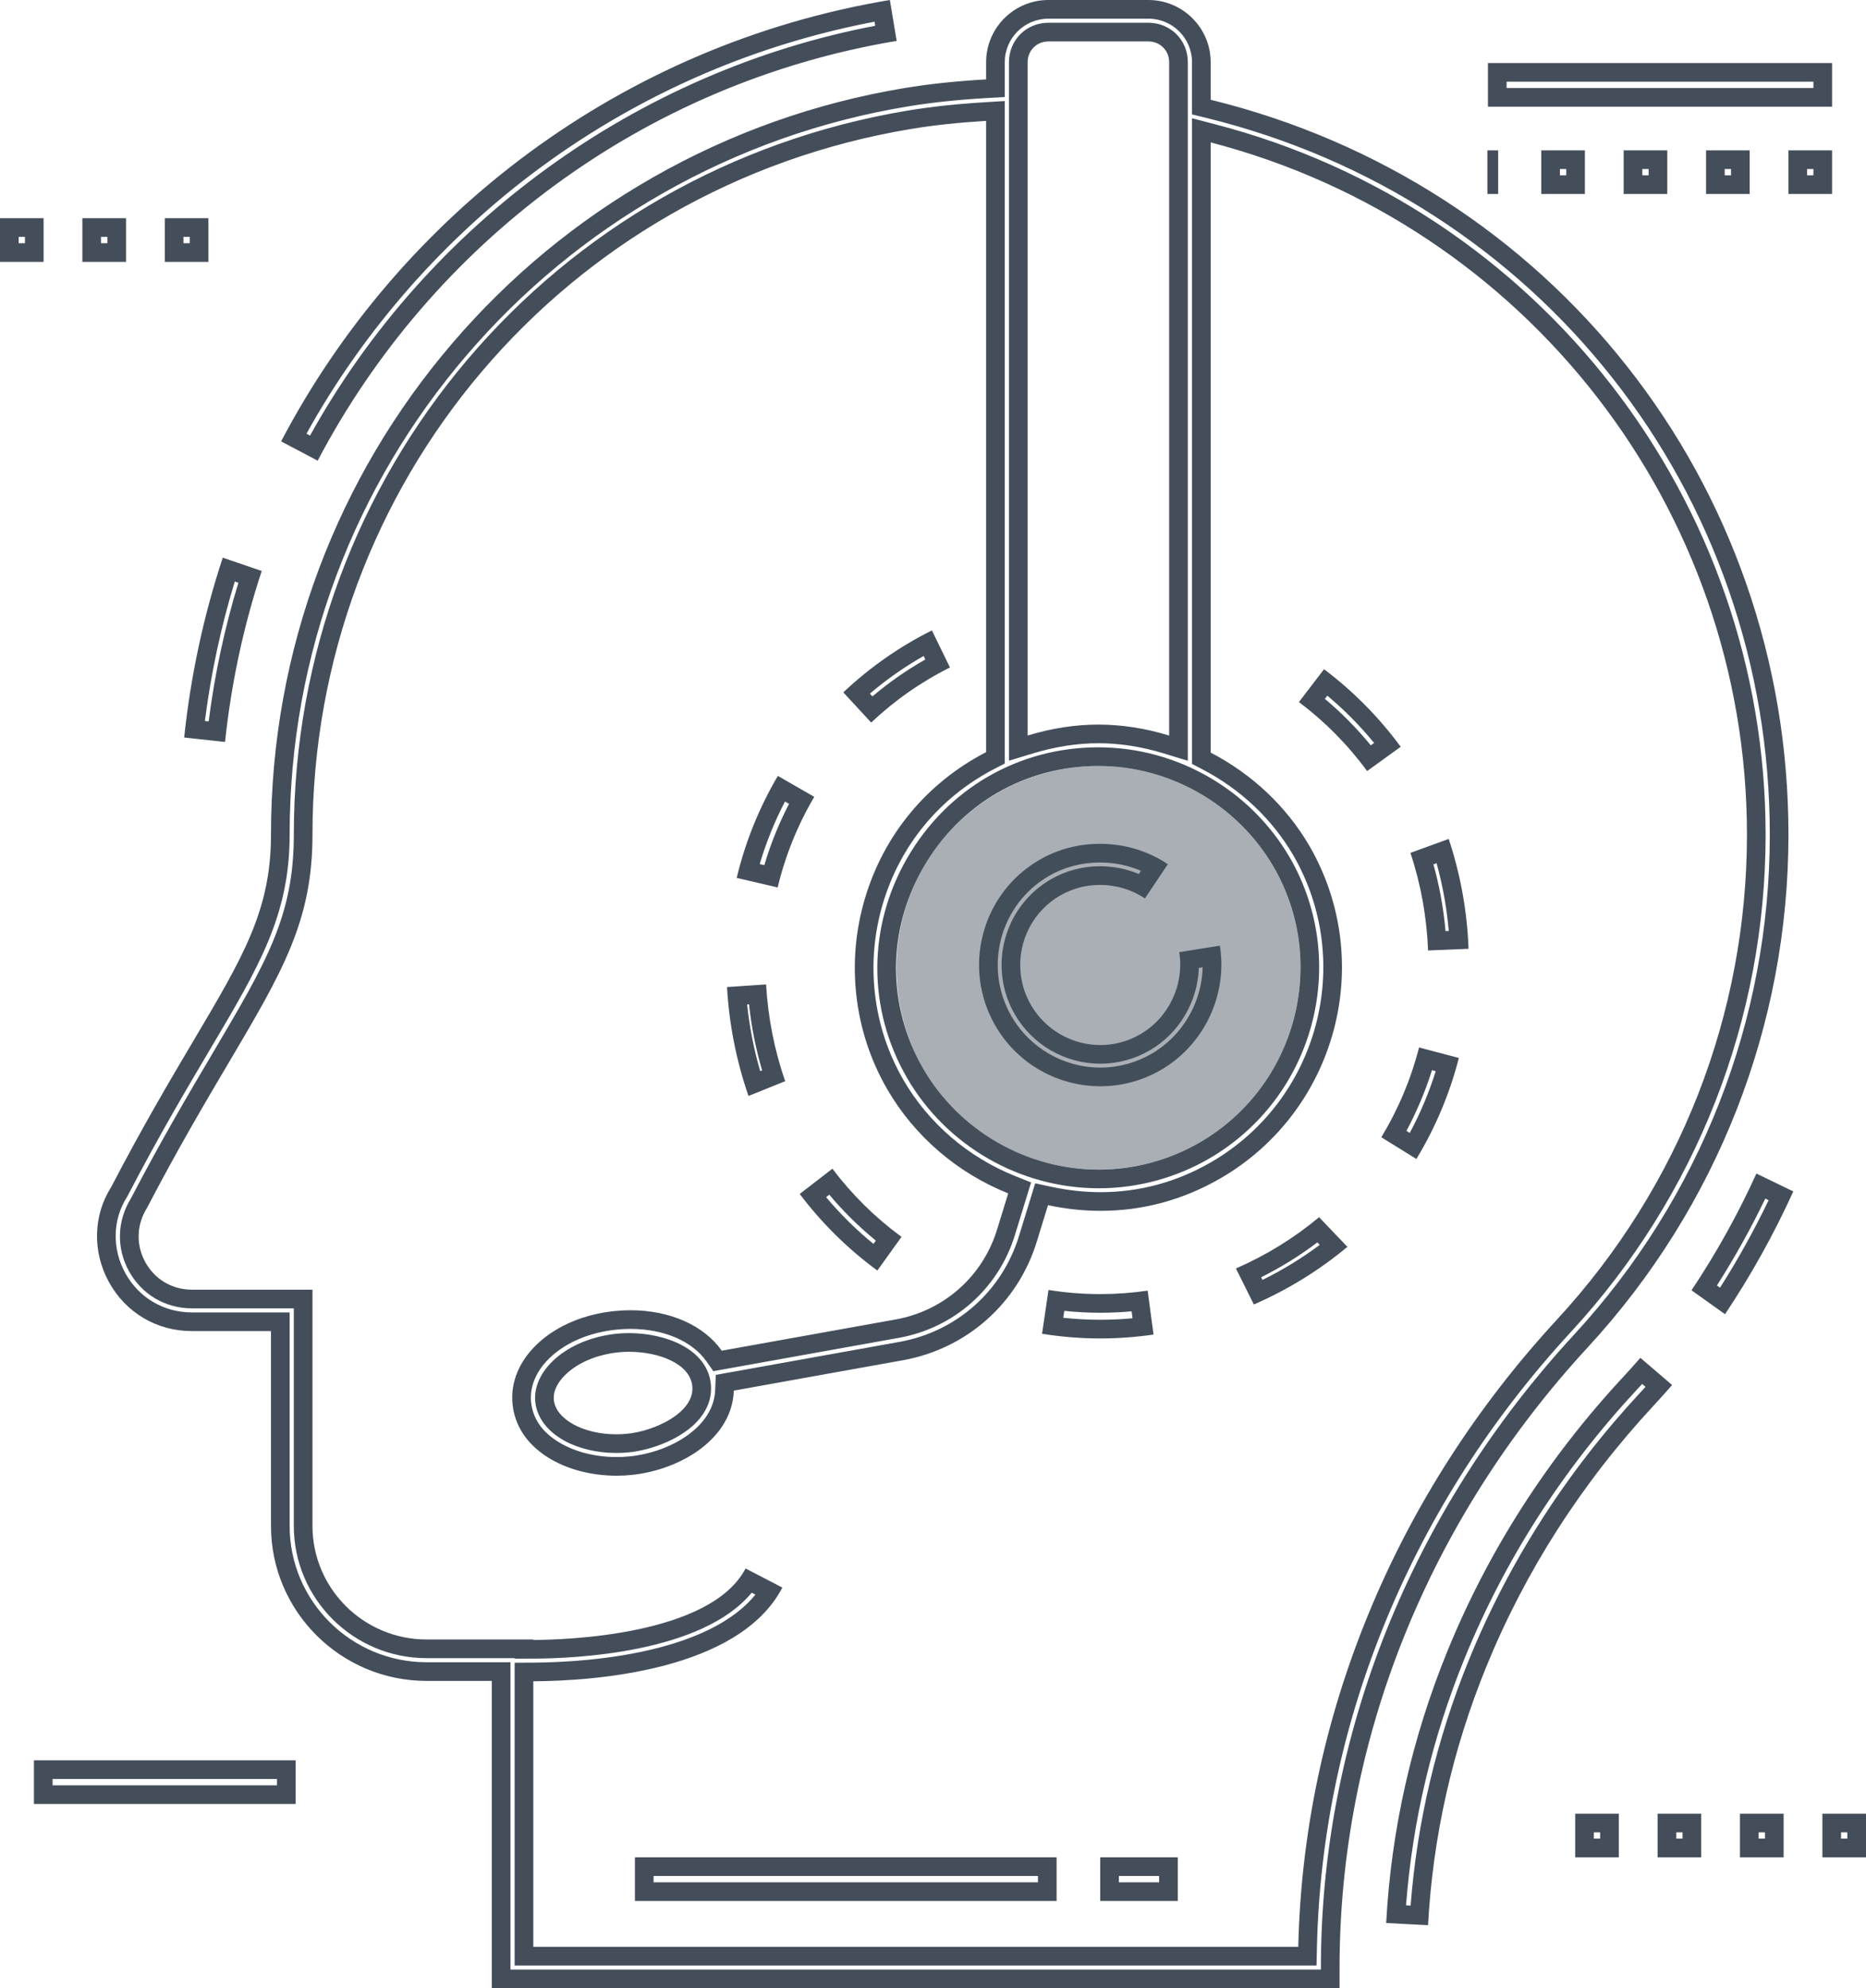 <svg xmlns="http://www.w3.org/2000/svg" width="100" height="106.493" viewBox="0 0 100 106.493">
  <g id="customer-support" transform="translate(100)">
    <g id="Combined_Shape" data-name="Combined Shape" fill="none" stroke-miterlimit="10">
      <path d="M-28.212,106.493v-1.109A49.025,49.025,0,0,1-14.894,72.147,40.39,40.39,0,0,0-4.156,44.7,40.708,40.708,0,0,0-6.424,31.245a40.03,40.03,0,0,0-6.36-11.6,40.225,40.225,0,0,0-9.788-8.909,41.091,41.091,0,0,0-12.548-5.4V3.328A3.336,3.336,0,0,0-38.456,0h-5.36a3.336,3.336,0,0,0-3.336,3.328v.923a41.141,41.141,0,0,0-4.387.467A40.488,40.488,0,0,0-65,9.495a40.608,40.608,0,0,0-10.76,8.887,40.3,40.3,0,0,0-7.137,12.051A40.376,40.376,0,0,0-85.478,44.7c0,4.034-1.476,6.524-4.157,11.046-1.21,2.039-2.714,4.578-4.414,7.845a4.986,4.986,0,0,0-.113,5.072A5.008,5.008,0,0,0-89.716,71.3h4.237V81.734a8.329,8.329,0,0,0,8.341,8.3h3.493v16.461h45.432ZM-6.38,44.7A38.18,38.18,0,0,1-16.53,70.644,52.931,52.931,0,0,0-26.636,86.379a49.684,49.684,0,0,0-3.788,17.9h-41V90.052c3.235-.019,11.012-.549,13.348-5.019l-1.973-1.024c-1.893,3.623-9.807,3.826-11.375,3.829v-.025h-5.717a6.1,6.1,0,0,1-6.116-6.079V69.077h-6.462a2.815,2.815,0,0,1-2.5-1.472,2.823,2.823,0,0,1,.09-2.906c1.659-3.181,3.1-5.611,4.364-7.754,2.905-4.911,4.5-7.617,4.5-12.24a38.211,38.211,0,0,1,32.08-37.8,38.877,38.877,0,0,1,4.021-.433V40.286a12.873,12.873,0,0,0-6.508,7.88,13.032,13.032,0,0,0-.447,5.144,12.886,12.886,0,0,0,1.658,5.035,13.155,13.155,0,0,0,6.48,5.573l-.589,1.914a6.944,6.944,0,0,1-5.431,4.837l-9.331,1.675a5.881,5.881,0,0,0-4.892-2.166c-.275,0-.557.014-.837.042a7.114,7.114,0,0,0-4.079,1.692,3.907,3.907,0,0,0-1.4,3.289,3.781,3.781,0,0,0,1.867,2.84,6.982,6.982,0,0,0,3.712,1A7.846,7.846,0,0,0-66.169,79a7.589,7.589,0,0,0,3.694-1.384,4.145,4.145,0,0,0,1.8-3.135l9.079-1.63a9.159,9.159,0,0,0,7.162-6.373l.594-1.93a13.51,13.51,0,0,0,2.821.3,12.7,12.7,0,0,0,6.405-1.731,13.056,13.056,0,0,0,4.791-17.8,13.091,13.091,0,0,0-5.3-5.008V7.628A38.352,38.352,0,0,1-6.38,44.7ZM-66.3,72.4c1.6,0,3.276.631,3.4,1.838a1.477,1.477,0,0,1-.374,1.1,5.046,5.046,0,0,1-3.117,1.45c-.193.019-.391.029-.584.029-1.772,0-3.241-.809-3.345-1.841a1.917,1.917,0,0,1,.887-1.582,5.055,5.055,0,0,1,2.6-.971c.163-.016.334-.025.507-.025Zm34.551-25.974A10.833,10.833,0,0,1-35.724,61.2a10.83,10.83,0,0,1-5.387,1.444,10.917,10.917,0,0,1-9.414-5.411,10.663,10.663,0,0,1,.007-10.775,10.727,10.727,0,0,1,9.379-5.433A10.914,10.914,0,0,1-31.746,46.429Zm-5.6-43.1V39.4a13.011,13.011,0,0,0-3.8-.588,13.083,13.083,0,0,0-3.79.587V3.328a1.1,1.1,0,0,1,1.112-1.11h5.36A1.1,1.1,0,0,1-37.344,3.328Zm16.991,85.954a46.144,46.144,0,0,1,9-14.025q.491-.531.965-1.074l-1.7-1.456q-.448.516-.915,1.02a48.366,48.366,0,0,0-9.43,14.7A44.821,44.821,0,0,0-25.714,103l2.244.118A42.614,42.614,0,0,1-20.353,89.282Zm-23.024,12.536V99.481h-22.6v2.337Zm6.493,0V99.481h-4.156v2.337Zm23.636-2.337V97.143h-2.337v2.337Zm4.416,0V97.143h-2.338v2.337Zm4.415,0V97.143H-6.754v2.337Zm4.415,0V97.143H-2.337v2.337Zm-84.155-2.858V94.286H-98.182v2.337ZM-38.182,71.48l-.314-2.352a17.535,17.535,0,0,1-5.314-.037l-.346,2.347a19.65,19.65,0,0,0,3.121.25A19.629,19.629,0,0,0-38.182,71.48ZM-3.9,63.815l-1.976-.958A44.175,44.175,0,0,1-9.351,69.11l1.8,1.28A46.338,46.338,0,0,0-3.9,63.815Zm-23.9,2.967L-29.309,65.2a18.409,18.409,0,0,1-4.457,2.746l.961,1.929A20.71,20.71,0,0,0-27.792,66.782Zm-23.9-.534a17.861,17.861,0,0,1-3.7-3.65l-1.752,1.353a20.1,20.1,0,0,0,4.161,4.1Zm29.87-9.583-2.134-.561a17.851,17.851,0,0,1-2.022,4.809l1.879,1.165A20.082,20.082,0,0,0-21.818,56.665Zm-36.1,1.245a19.157,19.157,0,0,1-1.022-5.182l-2.094.14A21.522,21.522,0,0,0-59.887,58.7Zm20.132-.6a6.544,6.544,0,0,0,3.164-6.659L-36.8,51a4.323,4.323,0,0,1-2.09,4.4,4.289,4.289,0,0,1-5.858-1.571,4.3,4.3,0,0,1,1.57-5.863,4.331,4.331,0,0,1,4.538.158l1.23-1.833a6.575,6.575,0,0,0-6.872-.238,6.507,6.507,0,0,0-2.376,8.88,6.5,6.5,0,0,0,5.633,3.251A6.451,6.451,0,0,0-37.79,57.31ZM-21.3,50.819a21.118,21.118,0,0,0-1.065-5.884l-2.052.746a18.815,18.815,0,0,1,.946,5.228Zm-35.065-8.14-1.95-1.121a19.79,19.79,0,0,0-2.206,5.462l2.2.512A17.57,17.57,0,0,1-56.363,42.68ZM-24.935,40a20.084,20.084,0,0,0-4.109-4.154L-30.389,37.6a17.892,17.892,0,0,1,3.654,3.7Zm-61.039-9.418-2.088-.711A46.116,46.116,0,0,0-90.13,39.5l2.19.239A43.927,43.927,0,0,1-85.974,30.581Zm36.884,5.17-.968-1.985a19.749,19.749,0,0,0-4.747,3.318l1.494,1.616A17.572,17.572,0,0,1-49.09,35.751Zm-2.858-33.56L-52.312,0A45.323,45.323,0,0,0-84.935,23.641l1.96,1.034A43.124,43.124,0,0,1-51.948,2.191ZM-97.663,14.026V11.688H-100v2.337Zm4.416,0V11.688h-2.338v2.337Zm4.415,0V11.688h-2.338v2.337Zm69.119-3.636V8.052h-.577V10.39Zm4.647,0V8.052H-17.4V10.39Zm4.415,0V8.052h-2.337V10.39Zm4.416,0V8.052H-8.572V10.39Zm4.415,0V8.052H-4.156V10.39Zm0-4.675V3.377H-20.26V5.714Z" stroke="none"/>
      <path d="M -29.212 105.493 L -29.212 105.385 C -29.212 92.996 -24.388 80.951 -15.629 71.469 C -8.876 64.142 -5.156 54.637 -5.156 44.705 C -5.156 40.194 -5.9 35.777 -7.368 31.575 C -8.799 27.479 -10.885 23.675 -13.57 20.267 C -16.251 16.862 -19.463 13.939 -23.115 11.579 C -26.854 9.162 -30.973 7.391 -35.358 6.314 L -36.12 6.128 L -36.12 5.343 L -36.12 3.328 C -36.12 2.044 -37.168 1 -38.456 1 L -43.817 1 C -45.105 1 -46.153 2.044 -46.153 3.328 L -46.153 4.252 L -46.153 5.196 L -47.095 5.25 C -48.677 5.341 -50.078 5.49 -51.376 5.705 C -56.012 6.475 -60.428 8.043 -64.501 10.364 C -68.483 12.634 -72.015 15.55 -74.997 19.032 C -77.998 22.534 -80.34 26.488 -81.958 30.785 C -83.63 35.229 -84.478 39.913 -84.478 44.705 C -84.478 49.014 -86.096 51.742 -88.775 56.261 C -89.975 58.283 -91.468 60.8 -93.163 64.057 L -93.183 64.095 L -93.206 64.131 C -93.969 65.335 -94 66.889 -93.287 68.186 C -92.561 69.507 -91.226 70.295 -89.716 70.295 L -85.478 70.295 L -84.478 70.295 L -84.478 71.295 L -84.478 81.733 C -84.478 85.758 -81.185 89.032 -77.137 89.032 L -73.644 89.032 L -72.644 89.032 L -72.644 90.032 L -72.644 105.493 L -29.212 105.493 M -59.515 85.41 L -59.715 85.307 C -62.39 88.549 -69.248 88.833 -71.418 88.838 L -72.42 88.84 L -72.42 88.813 L -77.137 88.813 C -81.061 88.813 -84.254 85.637 -84.254 81.733 L -84.254 70.077 L -89.716 70.077 C -91.14 70.077 -92.4 69.333 -93.088 68.087 C -93.768 66.852 -93.731 65.403 -92.991 64.202 C -91.323 61.005 -89.886 58.578 -88.619 56.436 C -85.712 51.522 -84.254 49.056 -84.254 44.705 C -84.254 25.398 -70.411 9.087 -51.338 5.92 C -50.1 5.715 -48.751 5.569 -47.214 5.476 L -46.153 5.411 L -46.153 6.474 L -46.153 40.286 L -46.153 40.895 L -46.694 41.174 C -49.641 42.698 -51.774 45.281 -52.701 48.447 C -53.155 50 -53.294 51.599 -53.114 53.199 C -52.929 54.846 -52.414 56.409 -51.585 57.844 C -50.244 60.156 -48.118 61.984 -45.599 62.99 L -44.744 63.332 L -45.014 64.213 L -45.602 66.123 C -46.472 68.997 -48.852 71.117 -51.813 71.654 L -61.144 73.329 L -61.772 73.442 L -62.139 72.92 C -62.905 71.829 -64.428 71.178 -66.213 71.178 C -66.454 71.178 -66.702 71.191 -66.951 71.216 C -68.345 71.355 -69.59 71.865 -70.456 72.653 C -71.24 73.365 -71.624 74.235 -71.538 75.102 C -71.452 75.952 -70.978 76.658 -70.129 77.198 C -69.276 77.742 -68.148 78.041 -66.954 78.041 C -66.721 78.041 -66.49 78.029 -66.268 78.007 C -65.094 77.89 -63.929 77.456 -63.074 76.817 C -62.458 76.357 -61.715 75.572 -61.672 74.445 L -61.641 73.641 L -60.849 73.499 L -51.772 71.869 C -48.729 71.317 -46.283 69.14 -45.387 66.186 L -44.793 64.256 L -44.524 63.381 L -43.628 63.573 C -42.756 63.759 -41.877 63.854 -41.017 63.854 C -38.939 63.854 -36.952 63.317 -35.111 62.257 C -29.359 58.937 -27.374 51.562 -30.685 45.822 C -31.821 43.871 -33.514 42.272 -35.58 41.197 L -36.119 40.917 L -36.119 40.31 L -36.119 7.628 L -36.119 6.334 L -34.867 6.66 C -17.506 11.174 -5.38 26.819 -5.38 44.705 C -5.38 54.582 -9.079 64.035 -15.796 71.322 C -20.045 75.923 -23.382 81.118 -25.712 86.761 C -28.039 92.396 -29.288 98.296 -29.425 104.298 L -29.447 105.275 L -30.425 105.275 L -71.42 105.275 L -72.42 105.275 L -72.42 104.275 L -72.42 90.052 L -72.42 89.058 L -71.426 89.052 C -70.017 89.044 -67.265 88.928 -64.663 88.245 C -62.263 87.614 -60.537 86.663 -59.515 85.41 M -66.322 71.403 L -66.297 71.403 C -64.313 71.403 -62.093 72.26 -61.905 74.14 C -61.84 74.787 -62.045 75.422 -62.499 75.977 C -63.378 77.051 -65.081 77.67 -66.293 77.79 C -66.521 77.812 -66.75 77.823 -66.974 77.823 C -67.997 77.823 -68.985 77.59 -69.755 77.166 C -70.676 76.658 -71.23 75.918 -71.315 75.081 C -71.402 74.215 -70.941 73.315 -70.051 72.614 C -69.235 71.972 -68.126 71.553 -66.928 71.433 C -66.727 71.413 -66.523 71.403 -66.322 71.403 M -41.139 40.027 C -36.934 40.027 -33.004 42.287 -30.879 45.93 C -27.627 51.569 -29.576 58.809 -35.225 62.07 C -37.02 63.101 -39.055 63.646 -41.111 63.646 C -45.334 63.646 -49.273 61.382 -51.391 57.736 C -53.518 54.056 -53.515 49.654 -51.384 45.961 C -49.239 42.245 -45.409 40.027 -41.139 40.027 M -41.139 39.809 C -42.271 39.809 -43.449 39.992 -44.639 40.353 L -45.929 40.744 L -45.929 39.396 L -45.929 3.328 C -45.929 2.145 -45.001 1.219 -43.817 1.219 L -38.456 1.219 C -37.272 1.219 -36.344 2.145 -36.344 3.328 L -36.344 39.397 L -36.344 40.748 L -37.636 40.353 C -38.818 39.992 -39.997 39.809 -41.139 39.809 M -24.404 102.066 C -24.058 97.568 -23.008 93.145 -21.279 88.904 C -19.138 83.654 -16.045 78.833 -12.088 74.578 C -11.998 74.48 -11.907 74.381 -11.815 74.28 L -11.996 74.125 C -12.089 74.227 -12.182 74.328 -12.275 74.428 C -16.252 78.705 -19.359 83.548 -21.511 88.824 C -23.249 93.087 -24.303 97.533 -24.65 102.053 L -24.404 102.066 M -37.883 100.818 L -37.883 100.481 L -40.039 100.481 L -40.039 100.818 L -37.883 100.818 M -44.376 100.818 L -44.376 100.481 L -64.974 100.481 L -64.974 100.818 L -44.376 100.818 M -1 98.481 L -1 98.143 L -1.337 98.143 L -1.337 98.481 L -1 98.481 M -5.415 98.481 L -5.415 98.143 L -5.754 98.143 L -5.754 98.481 L -5.415 98.481 M -9.831 98.481 L -9.831 98.143 L -10.169 98.143 L -10.169 98.481 L -9.831 98.481 M -14.247 98.481 L -14.247 98.143 L -14.584 98.143 L -14.584 98.481 L -14.247 98.481 M -85.155 95.623 L -85.155 95.286 L -97.182 95.286 L -97.182 95.623 L -85.155 95.623 M -41.035 70.689 C -40.459 70.689 -39.881 70.662 -39.307 70.608 L -39.356 70.237 C -39.912 70.287 -40.472 70.313 -41.032 70.313 C -41.678 70.313 -42.325 70.279 -42.964 70.212 L -43.019 70.582 C -42.36 70.653 -41.696 70.689 -41.035 70.689 M -7.823 68.971 C -6.865 67.464 -5.993 65.894 -5.219 64.285 L -5.397 64.199 C -6.169 65.8 -7.037 67.359 -7.989 68.853 L -7.823 68.971 M -32.343 68.554 C -31.26 68.02 -30.233 67.393 -29.275 66.678 L -29.402 66.545 C -30.344 67.256 -31.352 67.881 -32.414 68.413 L -32.343 68.554 M -53.19 66.626 L -53.063 66.449 C -53.968 65.709 -54.803 64.887 -55.558 63.99 L -55.728 64.122 C -54.961 65.035 -54.112 65.873 -53.19 66.626 M -24.449 60.681 C -23.883 59.624 -23.417 58.517 -23.059 57.373 L -23.259 57.32 C -23.613 58.443 -24.071 59.531 -24.628 60.571 L -24.449 60.681 M -59.261 57.371 L -59.158 57.329 C -59.497 56.177 -59.732 54.993 -59.86 53.791 L -59.961 53.798 C -59.833 55.012 -59.599 56.207 -59.261 57.371 M -41.029 57.182 C -40.072 57.182 -39.125 56.927 -38.291 56.444 C -36.625 55.482 -35.598 53.7 -35.548 51.811 L -35.754 51.844 C -35.816 53.647 -36.802 55.344 -38.393 56.263 C -39.197 56.729 -40.108 56.974 -41.028 56.974 C -42.917 56.975 -44.676 55.96 -45.618 54.326 C -47.076 51.799 -46.208 48.556 -43.683 47.097 C -42.892 46.639 -41.98 46.397 -41.048 46.397 C -40.324 46.397 -39.62 46.539 -38.971 46.813 L -38.855 46.641 C -39.54 46.35 -40.293 46.195 -41.051 46.195 C -42.025 46.195 -42.971 46.444 -43.786 46.916 C -46.409 48.432 -47.311 51.803 -45.796 54.431 C -44.818 56.128 -42.991 57.182 -41.029 57.182 M -22.533 49.87 L -22.36 49.863 C -22.466 48.632 -22.685 47.418 -23.012 46.235 L -23.182 46.297 C -22.857 47.461 -22.641 48.657 -22.533 49.87 M -59.039 46.339 C -58.704 45.207 -58.261 44.109 -57.715 43.056 L -57.932 42.931 C -58.491 44.004 -58.945 45.125 -59.287 46.281 L -59.039 46.339 M -26.538 39.922 L -26.36 39.794 C -27.115 38.873 -27.954 38.025 -28.868 37.26 L -28.999 37.431 C -28.102 38.184 -27.279 39.018 -26.538 39.922 M -88.818 38.639 C -88.496 36.118 -87.962 33.628 -87.224 31.212 L -87.418 31.146 C -88.16 33.576 -88.697 36.081 -89.02 38.617 L -88.818 38.639 M -53.245 37.3 C -52.361 36.552 -51.414 35.891 -50.412 35.322 L -50.503 35.136 C -51.522 35.715 -52.485 36.389 -53.382 37.151 L -53.245 37.3 M -83.384 23.329 C -77.061 11.932 -65.858 3.814 -53.096 1.38 L -53.132 1.162 C -56.239 1.753 -59.277 2.677 -62.177 3.913 C -65.301 5.245 -68.276 6.943 -71.021 8.962 C -76.164 12.743 -80.488 17.66 -83.575 23.228 L -83.384 23.329 M -89.831 13.026 L -89.831 12.688 L -90.169 12.688 L -90.169 13.026 L -89.831 13.026 M -94.246 13.026 L -94.246 12.688 L -94.585 12.688 L -94.585 13.026 L -94.246 13.026 M -98.663 13.026 L -98.663 12.688 L -99 12.688 L -99 13.026 L -98.663 13.026 M -2.818 9.39 L -2.818 9.052 L -3.156 9.052 L -3.156 9.39 L -2.818 9.39 M -7.233 9.39 L -7.233 9.052 L -7.572 9.052 L -7.572 9.39 L -7.233 9.39 M -11.65 9.39 L -11.65 9.052 L -11.987 9.052 L -11.987 9.39 L -11.65 9.39 M -16.065 9.39 L -16.065 9.052 L -16.402 9.052 L -16.402 9.39 L -16.065 9.39 M -2.818 4.714 L -2.818 4.377 L -19.26 4.377 L -19.26 4.714 L -2.818 4.714 M -28.212 106.493 L -73.644 106.493 L -73.644 106.493 L -73.644 90.032 L -77.137 90.032 C -81.736 90.032 -85.478 86.309 -85.478 81.733 L -85.478 71.295 L -89.716 71.295 C -91.597 71.295 -93.259 70.313 -94.163 68.668 C -95.053 67.05 -95.009 65.107 -94.05 63.596 C -92.35 60.329 -90.845 57.79 -89.636 55.75 C -86.954 51.229 -85.478 48.739 -85.478 44.705 C -85.478 39.79 -84.608 34.988 -82.894 30.433 C -81.235 26.028 -78.834 21.973 -75.757 18.382 C -72.698 14.811 -69.078 11.821 -64.996 9.495 C -60.819 7.115 -56.291 5.508 -51.539 4.719 C -50.216 4.499 -48.78 4.345 -47.153 4.252 L -47.153 3.328 C -47.153 1.493 -45.656 7.979172551131342e-06 -43.817 7.979172551131342e-06 L -38.456 7.979172551131342e-06 C -36.617 7.979172551131342e-06 -35.12 1.493 -35.12 3.328 L -35.12 5.343 C -30.627 6.446 -26.405 8.261 -22.572 10.739 C -18.828 13.159 -15.535 16.156 -12.785 19.648 C -10.031 23.143 -7.891 27.045 -6.424 31.245 C -4.919 35.553 -4.156 40.082 -4.156 44.705 C -4.156 54.889 -7.97 64.634 -14.894 72.147 C -23.482 81.444 -28.212 93.247 -28.212 105.385 L -28.212 106.493 Z M -60.045 84.009 L -58.073 85.033 C -60.408 89.503 -68.186 90.033 -71.42 90.052 L -71.42 104.275 L -30.425 104.275 C -30.285 98.149 -29.011 92.129 -26.636 86.379 C -24.26 80.626 -20.86 75.332 -16.53 70.644 C -9.985 63.542 -6.38 54.33 -6.38 44.705 C -6.38 27.274 -18.198 12.028 -35.119 7.628 L -35.119 40.31 C -32.885 41.472 -31.053 43.204 -29.821 45.319 C -26.232 51.54 -28.382 59.527 -34.611 63.123 C -36.607 64.272 -38.762 64.854 -41.017 64.854 C -41.946 64.854 -42.895 64.752 -43.837 64.551 L -44.431 66.48 C -45.436 69.791 -48.18 72.233 -51.593 72.853 L -60.673 74.483 C -60.731 76.004 -61.685 77.027 -62.475 77.618 C -63.472 78.362 -64.818 78.867 -66.169 79.002 C -66.427 79.028 -66.692 79.041 -66.954 79.041 C -68.336 79.041 -69.655 78.686 -70.666 78.042 C -71.771 77.339 -72.417 76.357 -72.533 75.202 C -72.652 74.011 -72.153 72.843 -71.129 71.913 C -70.105 70.981 -68.656 70.381 -67.05 70.221 C -66.77 70.193 -66.488 70.178 -66.213 70.178 C -64.103 70.178 -62.274 70.988 -61.321 72.345 L -51.989 70.67 C -49.401 70.2 -47.32 68.347 -46.559 65.833 L -45.97 63.919 C -48.695 62.83 -50.997 60.851 -52.45 58.346 C -53.349 56.79 -53.907 55.095 -54.108 53.311 C -54.303 51.576 -54.152 49.846 -53.661 48.166 C -52.656 44.735 -50.345 41.936 -47.153 40.286 L -47.153 6.474 C -48.662 6.566 -49.977 6.708 -51.174 6.907 C -69.762 9.993 -83.254 25.889 -83.254 44.705 C -83.254 49.328 -84.853 52.034 -87.758 56.945 C -89.026 59.088 -90.464 61.518 -92.122 64.698 C -92.687 65.594 -92.722 66.68 -92.212 67.604 C -91.704 68.526 -90.77 69.077 -89.716 69.077 L -83.254 69.077 L -83.254 81.733 C -83.254 85.086 -80.51 87.813 -77.137 87.813 L -71.42 87.813 L -71.42 87.838 C -69.853 87.835 -61.938 87.632 -60.045 84.009 Z M -66.322 72.403 C -66.495 72.403 -66.665 72.412 -66.829 72.428 C -67.84 72.529 -68.765 72.874 -69.432 73.399 C -70.048 73.885 -70.372 74.461 -70.32 74.982 C -70.215 76.014 -68.747 76.823 -66.974 76.823 C -66.781 76.823 -66.584 76.813 -66.39 76.794 C -65.345 76.691 -63.94 76.159 -63.274 75.344 C -62.987 74.993 -62.861 74.623 -62.9 74.241 C -63.021 73.034 -64.7 72.403 -66.297 72.403 C -66.305 72.403 -66.313 72.403 -66.322 72.403 Z M -41.139 41.027 C -45.049 41.027 -48.554 43.059 -50.518 46.461 C -52.468 49.84 -52.471 53.869 -50.525 57.236 C -48.587 60.573 -44.98 62.646 -41.111 62.646 C -39.229 62.646 -37.366 62.147 -35.724 61.203 C -30.553 58.218 -28.769 51.591 -31.746 46.429 C -33.689 43.097 -37.288 41.027 -41.139 41.027 Z M -41.139 38.809 C -39.901 38.809 -38.623 39.006 -37.344 39.397 L -37.344 3.328 C -37.344 2.706 -37.832 2.219 -38.456 2.219 L -43.817 2.219 C -44.44 2.219 -44.929 2.706 -44.929 3.328 L -44.929 39.396 C -43.644 39.006 -42.368 38.809 -41.139 38.809 Z M -23.47 103.117 L -25.714 102.999 C -25.448 98.024 -24.345 93.127 -22.437 88.447 C -20.24 83.06 -17.068 78.114 -13.007 73.747 C -12.695 73.411 -12.39 73.071 -12.092 72.727 L -10.39 74.183 C -10.706 74.545 -11.027 74.903 -11.354 75.257 C -15.231 79.426 -18.258 84.146 -20.353 89.282 C -22.168 93.733 -23.216 98.388 -23.47 103.117 Z M -36.883 101.818 L -41.039 101.818 L -41.039 99.481 L -36.883 99.481 L -36.883 101.818 Z M -43.376 101.818 L -65.974 101.818 L -65.974 99.481 L -43.376 99.481 L -43.376 101.818 Z M 3.437218310864409e-06 99.481 L -2.337 99.481 L -2.337 97.143 L 3.437218310864409e-06 97.143 L 3.437218310864409e-06 99.481 Z M -4.415 99.481 L -6.754 99.481 L -6.754 97.143 L -4.415 97.143 L -4.415 99.481 Z M -8.831 99.481 L -11.169 99.481 L -11.169 97.143 L -8.831 97.143 L -8.831 99.481 Z M -13.247 99.481 L -15.584 99.481 L -15.584 97.143 L -13.247 97.143 L -13.247 99.481 Z M -84.155 96.623 L -98.182 96.623 L -98.182 94.286 L -84.155 94.286 L -84.155 96.623 Z M -41.035 71.689 C -42.08 71.689 -43.13 71.604 -44.156 71.438 L -43.81 69.091 C -42.898 69.239 -41.965 69.313 -41.032 69.313 C -40.182 69.313 -39.332 69.251 -38.496 69.128 L -38.182 71.48 C -39.122 71.618 -40.082 71.689 -41.035 71.689 Z M -7.555 70.39 L -9.351 69.11 C -8.029 67.132 -6.859 65.028 -5.873 62.857 L -3.896 63.814 C -4.933 66.098 -6.164 68.31 -7.555 70.39 Z M -32.805 69.87 L -33.766 67.941 C -32.146 67.236 -30.648 66.312 -29.309 65.195 L -27.792 66.782 C -29.297 68.038 -30.983 69.077 -32.805 69.87 Z M -52.982 68.052 C -54.56 66.896 -55.96 65.516 -57.143 63.95 L -55.391 62.598 C -54.338 63.991 -53.093 65.219 -51.688 66.248 L -52.982 68.052 Z M -24.095 62.077 L -25.974 60.913 C -25.067 59.414 -24.386 57.797 -23.952 56.104 L -21.818 56.665 C -22.307 58.57 -23.073 60.392 -24.095 62.077 Z M -59.887 58.702 C -60.537 56.831 -60.925 54.868 -61.039 52.868 L -58.945 52.727 C -58.843 54.505 -58.498 56.248 -57.922 57.91 L -59.887 58.702 Z M -41.029 58.182 C -43.276 58.182 -45.461 57.013 -46.662 54.931 C -48.453 51.824 -47.391 47.844 -44.286 46.05 C -43.297 45.478 -42.174 45.195 -41.051 45.195 C -39.771 45.195 -38.491 45.563 -37.414 46.288 L -38.644 48.121 C -39.358 47.641 -40.202 47.397 -41.048 47.397 C -41.787 47.397 -42.527 47.584 -43.182 47.963 C -45.23 49.146 -45.935 51.775 -44.752 53.826 C -43.971 55.181 -42.528 55.975 -41.028 55.974 C -40.307 55.974 -39.573 55.791 -38.894 55.398 C -37.365 54.515 -36.526 52.747 -36.804 50.999 L -34.626 50.651 C -34.205 53.297 -35.476 55.973 -37.79 57.31 C -38.812 57.901 -39.928 58.182 -41.029 58.182 Z M -23.469 50.909 C -23.538 49.121 -23.855 47.362 -24.415 45.681 L -22.363 44.935 C -21.732 46.829 -21.374 48.809 -21.299 50.819 L -23.469 50.909 Z M -58.324 47.533 L -60.52 47.021 C -60.062 45.104 -59.321 43.267 -58.314 41.558 L -56.363 42.68 C -57.258 44.197 -57.918 45.83 -58.324 47.533 Z M -26.735 41.298 C -27.766 39.896 -28.995 38.652 -30.389 37.602 L -29.044 35.844 C -27.476 37.024 -26.094 38.423 -24.935 39.999 L -26.735 41.298 Z M -87.94 39.74 L -90.13 39.502 C -89.785 36.22 -89.089 32.979 -88.062 29.87 L -85.974 30.581 C -86.95 33.537 -87.611 36.617 -87.94 39.74 Z M -53.312 38.701 L -54.806 37.084 C -53.388 35.746 -51.791 34.63 -50.059 33.766 L -49.091 35.751 C -50.63 36.518 -52.051 37.511 -53.312 38.701 Z M -82.975 24.675 L -84.935 23.641 C -78.548 11.473 -66.672 2.396 -52.312 7.979172551131342e-06 L -51.948 2.191 C -65.568 4.462 -76.885 13.078 -82.975 24.675 Z M -88.831 14.026 L -91.169 14.026 L -91.169 11.688 L -88.831 11.688 L -88.831 14.026 Z M -93.246 14.026 L -95.585 14.026 L -95.585 11.688 L -93.246 11.688 L -93.246 14.026 Z M -97.663 14.026 L -100 14.026 L -100 11.688 L -97.663 11.688 L -97.663 14.026 Z M -1.818 10.39 L -4.156 10.39 L -4.156 8.052 L -1.818 8.052 L -1.818 10.39 Z M -6.233 10.39 L -8.572 10.39 L -8.572 8.052 L -6.233 8.052 L -6.233 10.39 Z M -10.65 10.39 L -12.987 10.39 L -12.987 8.052 L -10.65 8.052 L -10.65 10.39 Z M -15.065 10.39 L -17.402 10.39 L -17.402 8.052 L -15.065 8.052 L -15.065 10.39 Z M -19.712 10.39 L -20.289 10.39 L -20.289 8.052 L -19.712 8.052 L -19.712 10.39 Z M -1.818 5.714 L -20.26 5.714 L -20.26 3.377 L -1.818 3.377 L -1.818 5.714 Z" stroke="none" fill="#444e5b"/>
    </g>
    <path id="Path_Copy_11" data-name="Path Copy 11" d="M-5.418,20.176A10.837,10.837,0,0,0-1.44,5.4,10.914,10.914,0,0,0-10.834,0a10.827,10.827,0,0,0-9.386,16.209A10.869,10.869,0,0,0-5.418,20.176Z" transform="translate(-30.305 41.027)" fill="#444e5b" opacity="0.45"/>
  </g>
</svg>
